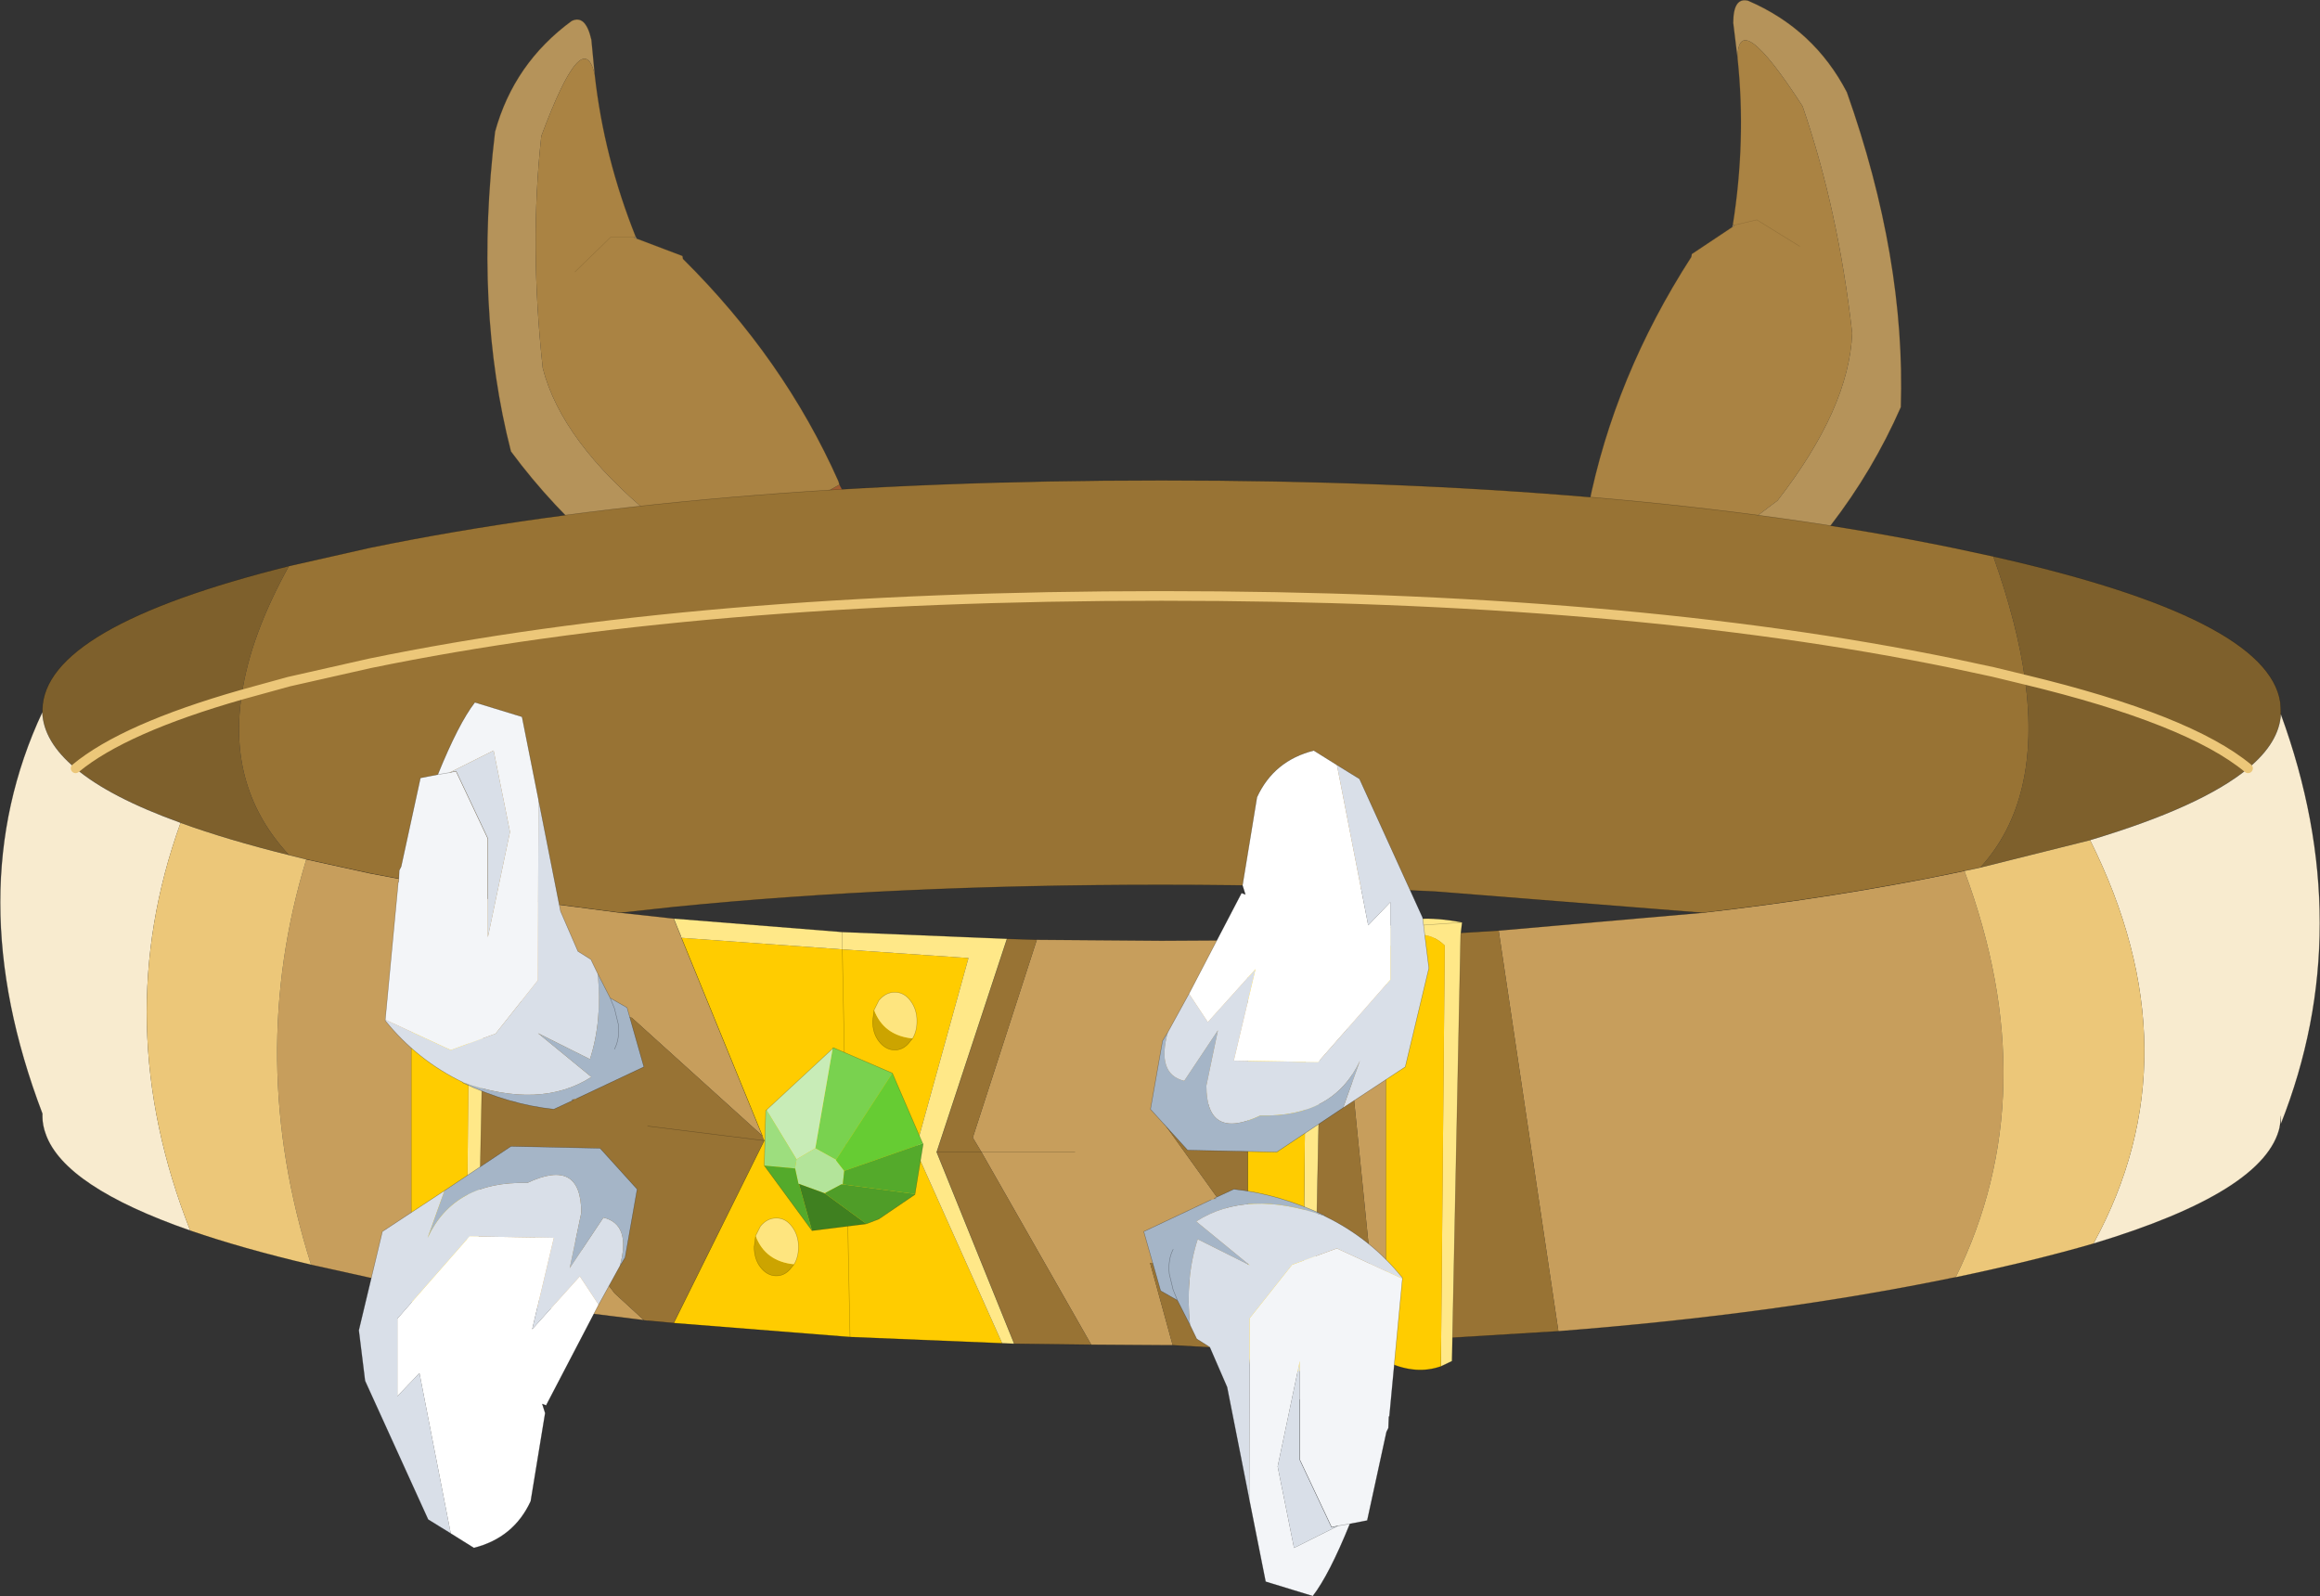 <svg viewBox="0 0 240.87 165.75" xmlns="http://www.w3.org/2000/svg" xmlns:xlink="http://www.w3.org/1999/xlink"><rect x="0" y="0" width="240.87" height="165.75" fill="#333333" stroke="none"/><g transform="translate(-150.55 -46.623)"><use transform="translate(201.15 46.65)" width="146.8" height="75.4" xlink:href="#a"/><use transform="translate(150.55 96.5)" width="240.85" height="115.85" xlink:href="#b"/></g><defs><g id="a"><path d="M-38.55 27.85v.1q-2.25 3-8.05 2.2l-.45-.05.55-1.7q-.1-3.6.95-6.7l.4-.85q2.3-5 8.3-8.25 1.95 3.5 1.6 8.75l-.3 1.15-2.55-1.7q-4.95.9-3.55 4.9l3.1 2.15" fill="#a15c31" fill-rule="evenodd" transform="translate(73.4 37.7)"/><path d="M-47.05 30.1q-.7-.55-2.3-.95L-61.2 19.6q-5.45-4.65-9.75-10.45-3.85-15-1.65-33.2 1.95-7.1 7.95-11.5 1.45-.7 2.05 1.95l.35 3.65q-1.2-5.35-5.55 6.35-1.25 11.35.15 24.1 1.95 7.6 11.35 15.35l11.15 5-.4.85q-1.05 3.1-.95 6.7l-.55 1.7" fill="#b5935a" fill-rule="evenodd" transform="translate(73.4 37.7)"/><path d="M-62.25-29.95q.95 8.55 4.25 16.8l-.15.05.05.1.2.05 4.75 1.8.05.3q10.5 10.4 16.15 23.1l.1.35q-6 3.25-8.3 8.25l-11.15-5Q-65.7 8.1-67.65.5q-1.4-12.75-.15-24.1 4.35-11.7 5.55-6.35M-64.3-9.5l3.7-3.6h2.45-2.45l-3.7 3.6" fill="#aa8343" fill-rule="evenodd" transform="translate(73.4 37.7)"/><path d="m-35.55 22.5 5.05 3.35 2.35-.85 1.4 3.2-3.15 1.55v.05l-.25 4.15-5.3 1.25.15-5.1-3.25-2.25-3.1-2.15q-1.4-4 3.55-4.9l2.55 1.7m-5.15 3.25 2.8.8.25.85 3.7 1.9-3.7-1.9-.25-.85-2.8-.8m10.8 4 .95-1.15-.95 1.15M-31.7 32l1.8-2.2-1.8 2.2" fill="#bba071" fill-rule="evenodd" transform="translate(73.4 37.7)"/><path d="m-58.15-13.1.15-.05-.1.15-.05-.1" fill="#b39660" fill-rule="evenodd" transform="translate(73.4 37.7)"/><path d="m-58-13.15.1.2-.2-.05.1-.15" fill="#bda271" fill-rule="evenodd" transform="translate(73.4 37.7)"/><path d="M34.85 65.55v.1q-2.25 3-8.05 2.2l-.45-.05q-.7-.55-2.3-.95L12.2 57.3q-5.45-4.65-9.75-10.45-3.85-15-1.65-33.2 1.95-7.1 7.95-11.5 1.45-.7 2.05 1.95l.35 3.65q.95 8.55 4.25 16.8l.1.2 4.75 1.8m.05.3q10.5 10.4 16.15 23.1l.15.3-.05.05q1.95 3.5 1.6 8.75l-.3 1.15 5.05 3.35 2.35-.85 1.4 3.2-3.15 1.55v.05l-.25 4.15-5.3 1.25.15-5.1-3.25-2.25-3.1-2.15q-1.4-4 3.55-4.9l2.55 1.7m-9.6-1.65-.4.85q-1.05 3.1-.95 6.7l-.55 1.7m13.1-.8-3.7-1.9-.25-.85-2.8-.8m10.8 4v.05l-1.8 2.2m2.75-3.4-.95 1.15m-7.05-17.5.1.35q-6 3.25-8.3 8.25m-13-33.95H12.8l-3.7 3.6m6.15-3.6.05.1m.2.05-.2-.05" fill="none" stroke="#5b451f" stroke-linecap="round" stroke-linejoin="round" stroke-opacity=".302" stroke-width=".05"/><path d="m45.8 29.9.05.05q2.85 2.45 8.3.4l.45-.1-.95-1.6Q53 25.1 51.3 22.3l-.5-.7q-3.4-4.4-9.9-6.3-1.2 3.9.3 8.9l.5 1.05 2.1-2.2q5.05-.2 4.6 4l-2.6 2.85" fill="#a15c31" fill-rule="evenodd" transform="translate(73.4 37.7)"/><path d="M54.6 30.25q.55-.7 2.05-1.5l9.4-11.9q4.4-5.7 7.3-12.3.5-15.45-5.6-32.7-3.4-6.55-10.25-9.5-1.55-.4-1.55 2.3l.45 3.7q0-5.5 6.75 4.95 3.7 10.75 5.15 23.55-.3 7.8-7.75 17.4L50.8 21.6l.5.7q1.7 2.8 2.35 6.35l.95 1.6" fill="#b5935a" fill-rule="evenodd" transform="translate(73.4 37.7)"/><path d="M56.4-31.65q.9 8.5-.5 17.3h.15l-.05.1-4.35 2.9-.05.3q-8 12.4-10.7 26v.35q6.5 1.9 9.9 6.3l9.75-7.35Q68 4.65 68.3-3.15q-1.45-12.8-5.15-23.55-6.75-10.45-6.75-4.95m6.45 19.5L58.4-14.9l-2.35.55 2.35-.55 4.45 2.75" fill="#aa8343" fill-rule="evenodd" transform="translate(73.4 37.7)"/><path d="m41.7 25.25-4.15 4.4-2.5-.3-.7 3.35 3.45.85-1.2-.9 1.2.9v.05l1.2 4.05 5.35.05-1.25-4.95 2.7-2.85 2.6-2.85q.45-4.2-4.6-4l-2.1 2.2m5.75 2.05-2.55 1.45-.05.9-3.25 2.55 3.25-2.55.05-.9 2.55-1.45m-7.35 8.05-2.3-1.75 2.3 1.75" fill="#bba071" fill-rule="evenodd" transform="translate(73.4 37.7)"/><path d="m56-14.25.05-.1h-.15l.1.1" fill="#b39660" fill-rule="evenodd" transform="translate(73.4 37.7)"/><path d="m55.9-14.35-.05.2.15-.1-.1-.1" fill="#bda271" fill-rule="evenodd" transform="translate(73.4 37.7)"/><path d="m119.2 67.6.05.05q2.85 2.45 8.3.4l.45-.1q.55-.7 2.05-1.5l9.4-11.9q4.4-5.7 7.3-12.3.5-15.45-5.6-32.7Q137.75 3 130.9.05q-1.55-.4-1.55 2.3l.45 3.7q.9 8.5-.5 17.3l-.05.2-4.2 2.8m-.05.3q-8 12.4-10.7 26l-.05.35h.05q-1.2 3.9.3 8.9l.5 1.05-4.15 4.4-2.5-.3-.7 3.35 3.45.85v.05l1.2 4.05 5.35.05-1.25-4.95 2.7-2.85 2.6-2.85q.45-4.2-4.6-4l-2.1 2.2m9.1-3.65.5.7q1.7 2.8 2.35 6.35l.95 1.6m-13 1.95 3.25-2.55.05-.9 2.55-1.45M110 70.35l1.2.9v.05l2.3 1.75m.8-20.4V53q6.5 1.9 9.9 6.3m5.05-35.75.15-.1.05-.1 2.35-.55 4.45 2.75" fill="none" stroke="#5b451f" stroke-linecap="round" stroke-linejoin="round" stroke-opacity=".302" stroke-width=".05"/></g><g id="b"><path d="M327.3 141.4q13.9-1.6 26-4.1l1.2-.25q8.55 23-.9 42.2l-.3.05q-18.4 3.8-40.95 5.55l-6.2-41.6 21.15-1.85m-106.05 2.45.05.15 8.4 20.55-13.55-12.25-11.55-1.7-.65-10.65L215 141.4l5.5.6.75 1.85m-38.9-8 6.6 1.45 9.55 1.8-1.4 41.75-8.15-1.55-6.1-1.35q-6.8-21.4-.5-42.1m47.5 29.2v-.1l.05.1h-.05M217.4 183.7l-10.85-1.35-.8-12.9 8.6 11.45 3.05 2.8m76.25 2.2-4.2-41.85 10.1-.4-1.15 42.05-4.75.2m-35.45-41.7h.1l12.85.1 8.95-.05v15.4l-8.75 3.55 8.75 12.2v11.5l-2.9-.3-.65-.05-2.95-8.7-3.65-.1 2.35 8.55h-1.15l-7.3-.05-11.4-20-.9-1.5 6.65-20.55m3.95 22.05h-9.7 9.7" fill="#c79e5c" fill-rule="evenodd" transform="translate(-150.55 -96.5)"/><path d="M357.5 104.4q2.5 7 3.3 12.8l-3.3-.8-4.2-.9q-34-7-82.15-7t-82.2 7l-8.4 1.9-4.9 1.35 4.9-1.35 8.4-1.9q34.05-7 82.2-7t82.15 7l4.2.9 3.3.8q1.7 12.55-4.65 19.5l-1.65.35-1.2.25q-12.1 2.5-26 4.1l-27.65-2.2q-13.6-.7-28.5-.7-27.65 0-50.65 2.3l-5.5.6-11.05-1.45.65 10.65 11.55 1.7 13.55 12.25.15.4v.1h.05L220.5 184l-2.7-.25-.4-.05-3.05-2.8-8.6-11.45.8 12.9-9.45-1.5 1.4-41.75-9.55-1.8-6.6-1.45-1.8-.45q-6.4-6.9-4.9-16.65.9-6.15 4.9-13.35l8.4-1.9q34.05-7 82.2-7t82.15 7l4.2.9m-51.35 38.85 6.2 41.6-13.95.85 1.15-42.05 6.6-.4m-102.2-3.3-5.45-.85 5.45.85m25.9 25.1-12.05-1.5 12.05 1.5m26 21.1-8.05-19.9 7.3-22.15 3.1.1-6.65 20.55.9 1.5h-4.65 4.65l11.4 20-8-.1m32-42.05 1.6-.05 4.2 41.85-6.7.2.9-42m-7.75 31.3-8.75-12.2 8.75-3.55v15.75m-7.8 10.9-2.35-8.55 3.65.1 2.95 8.7-4.25-.25" fill="#987334" fill-rule="evenodd" transform="translate(-150.55 -96.5)"/><path d="M387.35 120.75q-.15 2.95-3.4 5.65-4.85 4-16.4 7.45l-11.4 2.85q6.35-6.95 4.65-19.5-.8-5.8-3.3-12.8 28.5 6.4 29.8 15.15l.05.75v.45m-3.4 5.65q-6.15-5.1-23.15-9.2 17 4.1 23.15 9.2m-203.4-21q-4 7.2-4.9 13.35-1.5 9.75 4.9 16.65-6.45-1.6-11.25-3.35-7.35-2.65-10.9-5.65-3.35-2.8-3.45-5.85v-.25q.15-8.55 25.6-14.9m-4.9 13.35q-12.25 3.5-17.25 7.65 5-4.15 17.25-7.65" fill="#7e602c" fill-rule="evenodd" transform="translate(-150.55 -96.5)"/><path d="m221.3 144 16.7 1.2.8 40.25-.8-40.25 13.1.9-5.5 19.9 9 20.1-15.8-.65-18.3-1.45 9.4-18.95-.05-.1-.15-.4-8.4-20.55" fill="#fc0" fill-rule="evenodd" transform="translate(-150.55 -96.5)"/><path d="m221.3 144-.05-.15-.75-1.85 17.5 1.4v1.8-1.8l17.1.7-7.3 22.15 8.05 19.9-1.25-.05-9-20.1 5.5-19.9-13.1-.9-16.7-1.2" fill="#ffe888" fill-rule="evenodd" transform="translate(-150.55 -96.5)"/><path d="M367.55 133.85q11.55-3.45 16.4-7.45 3.25-2.7 3.4-5.65 8.1 22.15 0 42.6v-.85l-.05.7-.05.4q-1.45 6.75-19.35 12.15 10.75-19.65-.35-41.9m-198.25-1.8q-7.5 20.8 1 42.35-13.05-4.55-15-10-.35-.95-.35-1.85v-.3q-8.75-23 0-41.7.1 3.05 3.45 5.85 3.55 3 10.9 5.65" fill="#f8ebcf" fill-rule="evenodd" transform="translate(-150.55 -96.5)"/><path d="M367.55 133.85q11.1 22.25.35 41.9-6.2 1.8-14.3 3.5 9.45-19.2.9-42.2l1.65-.35 11.4-2.85m-187 1.55 1.8.45q-6.3 20.7.5 42.1-7.2-1.7-12.55-3.55-8.5-21.55-1-42.35 4.8 1.75 11.25 3.35" fill="#ecc779" fill-rule="evenodd" transform="translate(-150.55 -96.5)"/><path d="M236.8 24.25q-.15 2.95-3.4 5.65-4.85 4-16.4 7.45m.35 41.9q17.9-5.4 19.35-12.15l.05-.4.05-.7v.85m0-42.95v-.1l-.05-.75q-1.3-8.75-29.8-15.15m-1.35 32.3 11.4-2.85m-13.05 3.2-1.2.25q-12.1 2.5-26 4.1l-21.15 1.85m6.2 41.6q22.55-1.75 40.95-5.55l.3-.05m.9-42.2 1.65-.35M30 8.9 38.4 7q34.05-7 82.2-7t82.15 7l4.2.9m29.8 58.8.05.15m-19.45 12.4q-6.2 1.8-14.3 3.5M87.45 46.9l-17.5-1.4-5.5-.6-11.05-1.45m11.05 1.45 5.5-.6q23-2.3 50.65-2.3 14.9 0 28.5.7l27.65 2.2M30 38.9l1.8.45 6.6 1.45 9.55 1.8 5.45.85M30 38.9q-6.45-1.6-11.25-3.35-7.35-2.65-10.9-5.65-3.35-2.8-3.45-5.85M19.75 77.9q5.35 1.85 12.55 3.55m14.25 2.9L38.4 82.8l-6.1-1.35m34.55 5.75L56 85.85l-9.45-1.5m23.4 3.15-2.7-.25m2.7.25 18.3 1.45m15.8.65 1.25.05m-.75-42.05-17.1-.7m51.45.65-1.6.05m-.9 42 6.7-.2m-4.2-41.85 10.1-.4 6.6-.4m-26.05 1-8.95.05-12.85-.1m-.1 0-3.1-.1m8.75 42.15 7.3.05h1.15m4.25.25.65.05 2.9.3m-3.55-.35-4.25-.25m-8.45-.05-8-.1m42.55-.45-4.75.2m18.7-1.05-13.95.85m-43.8.4-15.8-.65M4.4 65.9v.15m.35 1.85q1.95 5.45 15 10M4.4 23.9v-.1Q4.55 15.25 30 8.9" fill="none" stroke="#000" stroke-linecap="round" stroke-linejoin="round" stroke-opacity=".302" stroke-width=".05"/><path d="M236.8 66.85q8.1-20.45 0-42.6v-.35m0 42.95-.1.25M87.45 48.7v-1.8m-17.5-1.4.75 1.85m8.45 20.7-8.4-20.55m8.55 21.05h.05l-.05-.1m-12.05-1.4 12.05 1.5m.05 0-9.4 18.95m18.3 1.45-.8-40.25m17.85 40.95-8.05-19.9 7.3-22.15m-2.65 22.15h9.7m-14.35 0h4.65M4.4 24.05q-8.75 18.7 0 41.7v.15m0 .15q0 .9.35 1.85m-.35-44v.15" fill="none" stroke="#000" stroke-linecap="round" stroke-linejoin="round" stroke-opacity=".302" stroke-width=".05"/><path d="M360.8 117.2q17 4.1 23.15 9.2m-208.3-7.65 4.9-1.35 8.4-1.9q34.05-7 82.2-7t82.15 7l4.2.9 3.3.8m-202.4 9.2q5-4.15 17.25-7.65" fill="none" stroke="#ecc779" stroke-linecap="round" stroke-linejoin="round" transform="translate(-150.55 -96.5)"/><path d="m233 177.9-.25.3q-.65.9-1.6.9t-1.65-.9q-.65-.85-.65-2.1l.15-1.15q1 2.65 4 2.95" fill="#cca400" fill-rule="evenodd" transform="translate(-150.55 -96.5)"/><path d="m229 174.95.5-1q.7-.85 1.65-.85t1.6.85q.7.9.7 2.15 0 1.05-.45 1.8-3-.3-4-2.95" fill="#fee57f" fill-rule="evenodd" transform="translate(-150.55 -96.5)"/><path d="m78.45 78.45.5-1q.7-.85 1.65-.85t1.6.85q.7.9.7 2.15 0 1.05-.45 1.8l-.25.3q-.65.9-1.6.9t-1.65-.9q-.65-.85-.65-2.1z" fill="none" stroke="#000" stroke-linecap="round" stroke-linejoin="round" stroke-opacity=".302" stroke-width=".05"/><path d="M280.1 145.6v-2.25q2.8-1.55 7.9-.55l-.15 1.3-.9 44.25-1.15.55.4-43.7q-2.45-2.4-6.1.4" fill="#ffe888" fill-rule="evenodd" transform="translate(-150.55 -96.5)"/><path d="M285.8 188.9q-2.55.9-5.45-.4v-.05l-.25-1.55v-41.3q3.65-2.8 6.1-.4l-.4 43.7" fill="#fc0" fill-rule="evenodd" transform="translate(-150.55 -96.5)"/><path d="M129.55 49.1v-2.25q2.8-1.55 7.9-.55l-.15 1.3-.9 44.25-1.15.55q-2.55.9-5.45-.4v-.05l-.25-1.55z" fill="none" stroke="#000" stroke-linecap="round" stroke-linejoin="round" stroke-opacity=".302" stroke-width=".05"/><path d="m302.35 142.4-.15 1.3-.9 44.25-1.15.55.4-43.7q-2.45-2.4-6.1.4v-2.25q2.8-1.55 7.9-.55" fill="#ffe888" fill-rule="evenodd" transform="translate(-150.55 -96.5)"/><path d="M300.15 188.5q-2.55.9-5.45-.4v-.05l-.25-1.55v-41.3q3.65-2.8 6.1-.4l-.4 43.7" fill="#fc0" fill-rule="evenodd" transform="translate(-150.55 -96.5)"/><path d="m151.8 45.9-.15 1.3-.9 44.25m-6.6.1L143.9 90V46.45M150.75 91.45l-1.15.55q-2.55.9-5.45-.4v-.05m-.25-45.1q2.8-1.55 7.9-.55z" fill="none" stroke="#000" stroke-linecap="round" stroke-linejoin="round" stroke-opacity=".302" stroke-width=".05"/><path d="m201.15 137.55-.15 1.3-.9 44.25-1.15.55.4-43.7q-2.45-2.4-6.1.4v-2.25q2.8-1.55 7.9-.55" fill="#ffe888" fill-rule="evenodd" transform="translate(-150.55 -96.5)"/><path d="M198.95 183.65q-2.55.9-5.45-.4v-.05l-.25-1.55v-41.3q3.65-2.8 6.1-.4l-.4 43.7" fill="#fc0" fill-rule="evenodd" transform="translate(-150.55 -96.5)"/><path d="m50.6 41.05-.15 1.3-.9 44.25m-6.6.1-.25-1.55V41.6" fill="none" stroke="#000" stroke-linecap="round" stroke-linejoin="round" stroke-opacity=".302" stroke-width=".05"/><path d="m49.55 86.6-1.15.55q-2.55.9-5.45-.4v-.05m-.25-45.1q2.8-1.55 7.9-.55z" fill="none" stroke="#000" stroke-linecap="round" stroke-linejoin="round" stroke-opacity=".302" stroke-width=".05"/><path d="m245.3 154.45-.25.3q-.65.9-1.6.9t-1.65-.9q-.65-.85-.65-2.1l.15-1.15q1 2.65 4 2.95" fill="#cca400" fill-rule="evenodd" transform="translate(-150.55 -96.5)"/><path d="m241.3 151.5.5-1q.7-.85 1.65-.85t1.6.85q.7.9.7 2.15 0 1.05-.45 1.8-3-.3-4-2.95" fill="#fee57f" fill-rule="evenodd" transform="translate(-150.55 -96.5)"/><path d="m90.75 55 .5-1q.7-.85 1.65-.85t1.6.85q.7.9.7 2.15 0 1.05-.45 1.8l-.25.3q-.65.9-1.6.9t-1.65-.9q-.65-.85-.65-2.1z" fill="none" stroke="#000" stroke-linecap="round" stroke-linejoin="round" stroke-opacity=".302" stroke-width=".05"/><path d="M212.6 147.7q.5 4.85-.8 8.9l-5.4-2.7 5.55 4.55q-5.3 3.4-13.35.55v.05-.05q-4.75-2.3-8.05-6.4v-.1l6.8 3.15 4.65-1.7 4.4-5.55.05-18.8 2.3 11.65 1.8 4.15 1.35.85.7 1.45m-15.4-20.85 4.6-2.3 1.7 8.45-2.3 10.95V133.7l-3.3-7-.7.15m92.15-.8 2.35 1.45 6.55 14.4.65 5.25-2.45 10.25-6.45 4.25 1.75-4.9q-2.75 5.9-10.35 5.7-5.6 2.65-5.6-3.1l1.2-5.75-3.5 5.25q-2.9-.7-1.7-5.05l2.2-4 1.95 2.95 4.95-5.5-2.25 9.5 8.75.15 7.5-8.55v-8.05l-2.3 2.4-3.25-16.65" fill="#d9dfe8" fill-rule="evenodd" transform="translate(-150.55 -96.5)"/><path d="m274 149.8 5.45-10.45.4.15-.3-.95 1.5-9.15q1.75-3.8 5.9-4.85l2.4 1.5 3.25 16.65 2.3-2.4v8.05l-7.5 8.55-8.75-.15 2.25-9.5-4.95 5.5-1.95-2.95" fill="#fff" fill-rule="evenodd" transform="translate(-150.55 -96.5)"/><path d="m212.6 147.7 1.3 2.55 1.75 1 1.75 6.15-7 3.3-.5.1.2.05-2.05.95q-4.7-.5-9.45-2.75V159q8.05 2.85 13.35-.55l-5.55-4.55 5.4 2.7q1.3-4.05.8-8.9m1.75 7.85q.55-1.05.4-2.55l-.4-1.65-.45-1.1.45 1.1.4 1.65q.15 1.5-.4 2.55m75.65 6.1-6.9 4.6-9.25-.2-3.85-4.25 1.25-7.1.55-.9q-1.2 4.35 1.7 5.05l3.5-5.25-1.2 5.75q0 5.75 5.6 3.1 7.6.2 10.35-5.7l-1.75 4.9" fill="#a5b5c7" fill-rule="evenodd" transform="translate(-150.55 -96.5)"/><path d="m206.45 129.6-.05 18.8-4.4 5.55-4.65 1.7-6.8-3.15 1.35-14.3h.05l.05-1.2.2-.4 2-9.2 1.8-.35q2.15-5.3 3.85-7.5l4.9 1.5 1.7 8.55m-9.25-2.75-1.2.2 1.2-.2.7-.15 3.3 7v10.25l2.3-10.95-1.7-8.45-4.6 2.3" fill="#f3f5f8" fill-rule="evenodd" transform="translate(-150.55 -96.5)"/><path d="m63.35 53.75-1.3-2.55m-14 11.35q4.75 2.25 9.45 2.75l2.05-.95-.2-.05m.5-.1 7-3.3-1.75-6.15-1.75-1 .45 1.1.4 1.65q.15 1.5-.4 2.55M55.9 33.1l2.3 11.65L60 48.9l1.35.85.7 1.45M55.9 33.1l-1.7-8.55-4.9-1.5q-1.7 2.2-3.85 7.5l1.2-.2m4 13.1V37.2l-3.3-7-.7.15m-1.2.2-1.8.35-2 9.2-.2.4-.05 1.2h-.05L40 56v.1q3.3 4.1 8.05 6.4v.05m90.75-33 2.35 1.45 6.55 14.4.65 5.25-2.45 10.25-6.45 4.25-6.9 4.6-9.25-.2-3.85-4.25 1.25-7.1.55-.9 2.2-4 5.45-10.45.4.15-.3-.95 1.5-9.15q1.75-3.8 5.9-4.85l2.4 1.5" fill="none" stroke="#000" stroke-linecap="round" stroke-linejoin="round" stroke-opacity=".361" stroke-width=".05"/><path d="M274.1 184.2q-.5-4.85.8-8.9l5.4 2.7-5.55-4.55q5.3-3.4 13.35-.55v-.05.05q4.75 2.3 8.05 6.4v.1l-6.8-3.15-4.65 1.7-4.4 5.55-.05 18.8-2.3-11.65-1.8-4.15-1.35-.85-.7-1.45m15.4 20.85-4.6 2.3-1.7-8.45 2.3-10.95v10.25l3.3 7 .7-.15m-92.15.8L195 204.4l-6.55-14.4-.65-5.25 2.45-10.25 6.45-4.25-1.75 4.9q2.75-5.9 10.35-5.7 5.6-2.65 5.6 3.1l-1.2 5.75 3.5-5.25q2.9.7 1.7 5.05l-2.2 4-1.95-2.95-4.95 5.5 2.25-9.5-8.75-.15-7.5 8.55v8.05l2.3-2.4 3.25 16.65" fill="#d9dfe8" fill-rule="evenodd" transform="translate(-150.55 -96.5)"/><path d="m212.7 182.1-5.45 10.45-.4-.15.3.95-1.5 9.15q-1.75 3.8-5.9 4.85l-2.4-1.5-3.25-16.65-2.3 2.4v-8.05l7.5-8.55 8.75.15-2.25 9.5 4.95-5.5 1.95 2.95" fill="#fff" fill-rule="evenodd" transform="translate(-150.55 -96.5)"/><path d="m274.1 184.2-1.3-2.55-1.75-1-1.75-6.15 7-3.3.5-.1-.2-.05q1.05-.5 2.05-.95 4.7.5 9.45 2.75v.05q-8.05-2.85-13.35.55l5.55 4.55-5.4-2.7q-1.3 4.05-.8 8.9m-1.75-7.85q-.55 1.05-.4 2.55l.4 1.65.45 1.1-.45-1.1-.4-1.65q-.15-1.5.4-2.55m-75.65-6.1 6.9-4.6 9.25.2 3.85 4.25-1.25 7.1-.55.9q1.2-4.35-1.7-5.05l-3.5 5.25 1.2-5.75q0-5.75-5.6-3.1-7.6-.2-10.35 5.7l1.75-4.9" fill="#a5b5c7" fill-rule="evenodd" transform="translate(-150.55 -96.5)"/><path d="m280.25 202.3.05-18.8 4.4-5.55 4.65-1.7 6.8 3.15-1.35 14.3h-.05l-.05 1.2-.2.4-2 9.2-1.8.35q-2.15 5.3-3.85 7.5l-4.9-1.5-1.7-8.55m9.25 2.75 1.2-.2-1.2.2-.7.15-3.3-7v-10.25l-2.3 10.95 1.7 8.45 4.6-2.3" fill="#f3f5f8" fill-rule="evenodd" transform="translate(-150.55 -96.5)"/><path d="m122.25 85.15 1.3 2.55m14-11.35q-4.75-2.25-9.45-2.75-1 .45-2.05.95l.2.05m-.5.1-7 3.3 1.75 6.15 1.75 1-.45-1.1-.4-1.65q-.15-1.5.4-2.55m7.9 25.95-2.3-11.65-1.8-4.15-1.35-.85-.7-1.45m6.15 18.1 1.7 8.55 4.9 1.5q1.7-2.2 3.85-7.5l-1.2.2m-4-13.1v6.25l3.3 7 .7-.15m1.2-.2 1.8-.35 2-9.2.2-.4.05-1.2h.05l1.35-14.3v-.1q-3.3-4.1-8.05-6.4v-.05m-90.75 33-2.35-1.45-6.55-14.4-.65-5.25L39.7 78l6.45-4.25 6.9-4.6 9.25.2 3.85 4.25-1.25 7.1-.55.9-2.2 4-5.45 10.45-.4-.15.3.95-1.5 9.15q-1.75 3.8-5.9 4.85l-2.4-1.5" fill="none" stroke="#000" stroke-linecap="round" stroke-linejoin="round" stroke-opacity=".361" stroke-width=".05"/><path d="m237 155.5.05-.1 6.15 2.65-5.85 9-2.15-1.2 1.8-10.35" fill="#79d24f" fill-rule="evenodd" transform="translate(-150.55 -96.5)"/><path d="m237 155.5-1.8 10.35-1.95 1.15-3.1-5.1h-.05l6.9-6.4" fill="#c8ecb7" fill-rule="evenodd" transform="translate(-150.55 -96.5)"/><path d="m235.2 165.85 2.15 1.2v.05l.85 1.1-.15 1.4h-.15l-1.6.85-.2.05-2.6-.95h-.05l-.35-1.6v-.05l.15-.9 1.95-1.15" fill="#b3e49a" fill-rule="evenodd" transform="translate(-150.55 -96.5)"/><path d="m237.35 167.05 5.85-9 3.15 7.3-8.15 2.85-.85-1.1v-.05" fill="#6c3" fill-rule="evenodd" transform="translate(-150.55 -96.5)"/><path d="m229.9 167.65.15-5.7.1-.05 3.1 5.1-.15.9v.05l-3.2-.3" fill="#9dde7e" fill-rule="evenodd" transform="translate(-150.55 -96.5)"/><path d="m246.35 165.35.05.05-.85 5.2-7.5-1 .15-1.4 8.15-2.85m-11.5 9.05-4.95-6.75 3.2.3.35 1.6h.05l1.35 4.85" fill="#54aa2b" fill-rule="evenodd" transform="translate(-150.55 -96.5)"/><path d="M245.55 170.6v.05l-3.75 2.55-1.3.5-4.3-3.15.1-.1 1.6-.85h.15l7.5 1" fill="#4f9d28" fill-rule="evenodd" transform="translate(-150.55 -96.5)"/><path d="m240.5 173.7-5.6.7h-.05l-1.35-4.85 2.6.95.1.05 4.3 3.15" fill="#3f8020" fill-rule="evenodd" transform="translate(-150.55 -96.5)"/><path d="M92.65 61.55 86.5 58.9l-.05.1m6.2 2.55 3.15 7.3.05.05-.85 5.2v.05l-3.75 2.55-1.3.5-5.6.7h-.05l-4.95-6.75.15-5.7.1-.05h-.05l6.9-6.4" fill="none" stroke="#000" stroke-linecap="round" stroke-linejoin="round" stroke-opacity=".302" stroke-width=".05"/></g></defs></svg>